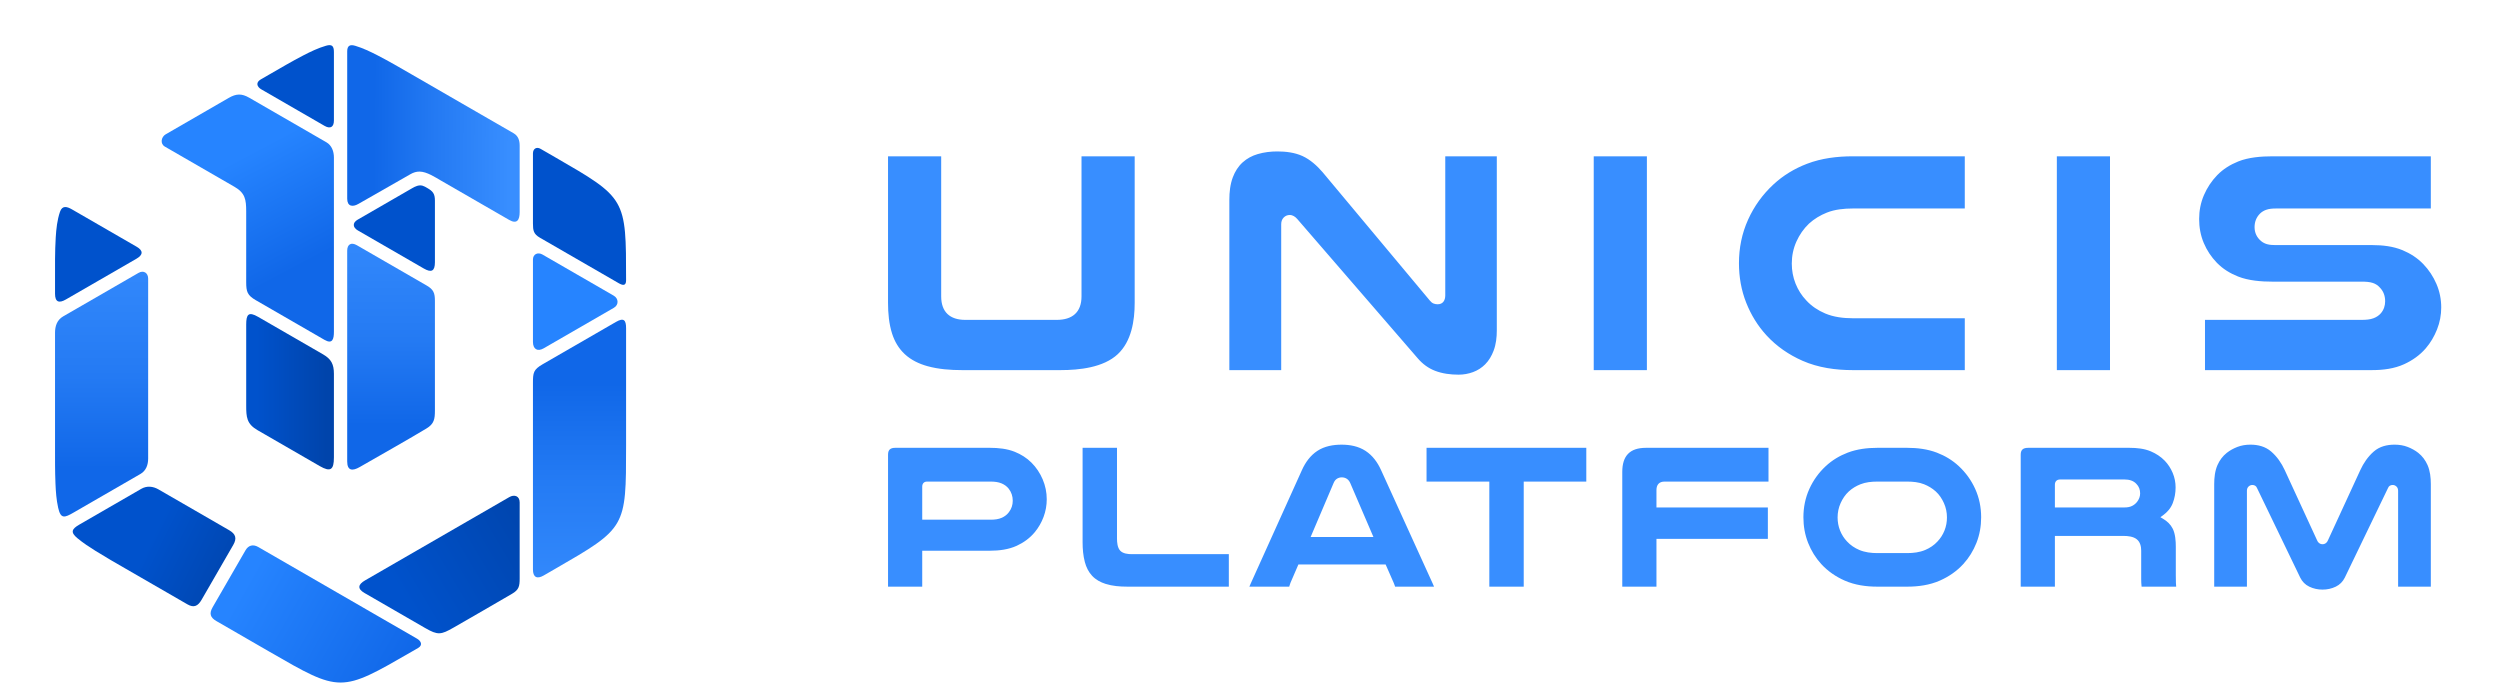 <?xml version="1.0" encoding="UTF-8" standalone="no"?>
<!-- Creator: CorelDRAW 2021 (64-Bit) -->

<svg
   xml:space="preserve"
   width="8.155in"
   height="2.272in"
   version="1.1"
   style="clip-rule:evenodd;fill-rule:evenodd;image-rendering:optimizeQuality;shape-rendering:geometricPrecision;text-rendering:geometricPrecision"
   viewBox="1800.86 5256.45 4298.297 210.045"
   id="svg504"
   sodipodi:docname="unicis-platform-logo-hor-cropped.svg"
   inkscape:version="1.4 (e7c3feb1, 2024-10-09)"
   xmlns:inkscape="http://www.inkscape.org/namespaces/inkscape"
   xmlns:sodipodi="http://sodipodi.sourceforge.net/DTD/sodipodi-0.dtd"
   xmlns:xlink="http://www.w3.org/1999/xlink"
   xmlns="http://www.w3.org/2000/svg"
   xmlns:svg="http://www.w3.org/2000/svg"><sodipodi:namedview
   id="namedview506"
   pagecolor="#ffffff"
   bordercolor="#000000"
   borderopacity="0.25"
   inkscape:showpageshadow="2"
   inkscape:pageopacity="0.0"
   inkscape:pagecheckerboard="0"
   inkscape:deskcolor="#d1d1d1"
   inkscape:document-units="in"
   showgrid="false"
   inkscape:zoom="0.3611637"
   inkscape:cx="56.760964"
   inkscape:cy="98.293377"
   inkscape:window-width="1200"
   inkscape:window-height="1186"
   inkscape:window-x="0"
   inkscape:window-y="25"
   inkscape:window-maximized="0"
   inkscape:current-layer="Layer_x0020_1" />
 <defs
   id="defs465">
  <style
   type="text/css"
   id="style428">
   <![CDATA[
    .fil1 {fill:#0052CC}
    .fil6 {fill:#2684FF}
    .fil12 {fill:#388EFF}
    .fil0 {fill:white}
    .fil9 {fill:url(#id0)}
    .fil3 {fill:url(#id1)}
    .fil4 {fill:url(#id2)}
    .fil8 {fill:url(#id3)}
    .fil11 {fill:url(#id4)}
    .fil10 {fill:url(#id5)}
    .fil2 {fill:url(#id6)}
    .fil5 {fill:url(#id7)}
    .fil7 {fill:url(#id8)}
   ]]>
  </style>
  <linearGradient
   id="id0"
   gradientUnits="userSpaceOnUse"
   x1="2798.29"
   y1="6282.24"
   x2="2798.3"
   y2="5878.68">
   <stop
   offset="0"
   style="stop-opacity:1; stop-color:#388EFF"
   id="stop430" />
   <stop
   offset="0.58"
   style="stop-opacity:1; stop-color:#247BF4"
   id="stop432" />
   <stop
   offset="1"
   style="stop-opacity:1; stop-color:#1067E8"
   id="stop434" />
  </linearGradient>
  <linearGradient
   id="id1"
   gradientUnits="userSpaceOnUse"
   x1="2243.36"
   y1="5907.07"
   x2="2362.51"
   y2="5907.08">
   <stop
   offset="0"
   style="stop-opacity:1; stop-color:#0052CC"
   id="stop437" />
   <stop
   offset="1"
   style="stop-opacity:1; stop-color:#0044AB"
   id="stop439" />
  </linearGradient>
  <linearGradient
   id="id2"
   gradientUnits="userSpaceOnUse"
   xlink:href="#id1"
   x1="2506.69"
   y1="6263.57"
   x2="2744.22"
   y2="6122.71">
  </linearGradient>
  <linearGradient
   id="id3"
   gradientUnits="userSpaceOnUse"
   x1="1974.55"
   y1="6024.69"
   x2="1974.55"
   y2="5606.83">
   <stop
   offset="0"
   style="stop-opacity:1; stop-color:#1067E8"
   id="stop443" />
   <stop
   offset="0.38"
   style="stop-opacity:1; stop-color:#247AF3"
   id="stop445" />
   <stop
   offset="1"
   style="stop-opacity:1; stop-color:#388EFF"
   id="stop447" />
  </linearGradient>
  <linearGradient
   id="id4"
   gradientUnits="userSpaceOnUse"
   x1="2444.5"
   y1="5439.45"
   x2="2677.69"
   y2="5440.31">
   <stop
   offset="0"
   style="stop-opacity:1; stop-color:#1067E8"
   id="stop450" />
   <stop
   offset="0.459"
   style="stop-opacity:1; stop-color:#247AF3"
   id="stop452" />
   <stop
   offset="1"
   style="stop-opacity:1; stop-color:#388EFF"
   id="stop454" />
  </linearGradient>
  <linearGradient
   id="id5"
   gradientUnits="userSpaceOnUse"
   xlink:href="#id3"
   x1="2472.35"
   y1="5950.42"
   x2="2472.35"
   y2="5564.83">
  </linearGradient>
  <linearGradient
   id="id6"
   gradientUnits="userSpaceOnUse"
   xlink:href="#id1"
   x1="2059.61"
   y1="6151.43"
   x2="2216.39"
   y2="6228.63">
  </linearGradient>
  <linearGradient
   id="id7"
   gradientUnits="userSpaceOnUse"
   x1="2217.34"
   y1="6234.24"
   x2="2489.76"
   y2="6388.81">
   <stop
   offset="0"
   style="stop-opacity:1; stop-color:#2684FF"
   id="stop459" />
   <stop
   offset="1"
   style="stop-opacity:1; stop-color:#1067E8"
   id="stop461" />
  </linearGradient>
  <linearGradient
   id="id8"
   gradientUnits="userSpaceOnUse"
   xlink:href="#id7"
   x1="2278.92"
   y1="5455.76"
   x2="2378.79"
   y2="5644.37">
  </linearGradient>
 <linearGradient
   inkscape:collect="always"
   xlink:href="#id1"
   id="linearGradient1242"
   gradientUnits="userSpaceOnUse"
   x1="2243.36"
   y1="5907.07"
   x2="2362.51"
   y2="5907.08" /><linearGradient
   inkscape:collect="always"
   xlink:href="#id7"
   id="linearGradient1244"
   gradientUnits="userSpaceOnUse"
   x1="2217.34"
   y1="6234.24"
   x2="2489.76"
   y2="6388.81" /><linearGradient
   inkscape:collect="always"
   xlink:href="#id3"
   id="linearGradient1246"
   gradientUnits="userSpaceOnUse"
   x1="1974.55"
   y1="6024.69"
   x2="1974.55"
   y2="5606.83" /></defs>
 <g
   id="Layer_x0020_1"
   inkscape:label="Layer 1"
   inkscape:groupmode="layer"
   transform="translate(-53.278,-2545.323)">
  
  <g
   id="_2054450621936"
   transform="translate(52.229,2089.17)">
   <path
   class="fil1"
   d="m 2250.24,5355.43 c -8.76,5.06 -7.04,12.48 1.02,17.12 36.22,20.91 72.45,41.83 108.67,62.74 9.8,5.66 16.08,2.16 16.08,-9.24 0,-39.27 0,-78.54 0,-117.81 0,-10.41 -3.44,-13.68 -13.57,-10.74 -13.62,3.94 -26.73,10.26 -39.28,16.77 -19.66,10.2 -38.75,21.43 -57.93,32.5 -5,2.89 -10,5.77 -15,8.66 z"
   id="path470" />
   <path
   class="fil2"
   d="m 2124.19,6257.95 c 11.28,6.51 18.14,2.81 24.33,-7.91 18.14,-31.43 36.29,-62.85 54.43,-94.28 6.55,-11.35 4.21,-18.79 -7.04,-25.29 -40.52,-23.4 -81.05,-46.8 -121.57,-70.19 -9.33,-5.39 -19.96,-6.48 -29.52,-0.97 -35.49,20.49 -70.98,40.98 -106.47,61.48 -13.27,7.67 -15.7,13.21 -3.33,23.45 9.81,8.12 20.54,15.17 31.32,21.9 17.19,10.75 34.81,20.79 52.37,30.92 35.16,20.3 70.31,40.6 105.47,60.89 z"
   id="path472"
   style="fill:url(#id6)" />
   <path
   class="fil1"
   d="m 1896.52,5723.8 c 0,14.36 6.66,16.89 18.63,9.99 40.46,-23.36 80.93,-46.72 121.39,-70.09 11.41,-6.59 12.01,-13.85 0.36,-20.57 -37.03,-21.38 -74.06,-42.76 -111.09,-64.15 -8.69,-5.02 -16.86,-7.4 -20.78,4.06 -4.77,13.97 -6.41,29.28 -7.31,43.94 -1.52,24.55 -1.2,49.18 -1.2,73.76 0,7.68 0,15.37 0,23.05 z"
   id="path474" />
   <path
   class="fil1"
   d="m 2718.22,5482.54 v 120.54 c 0,12.07 0.96,18.13 11.99,24.5 l 135.37,78.15 c 7,4.04 12.77,5.05 12.77,-4.97 0,-141.29 0.15,-141.01 -122.2,-211.66 l -24.83,-14.33 c -7.04,-4.07 -13.09,-0.09 -13.09,7.78 z"
   id="path476" />
   <path
   class="fil3"
   d="m 2376.01,6005.65 c 0,-48.01 0,-96.02 0,-144.03 0,-16.18 -4.4,-25.25 -18.58,-33.44 -37.27,-21.52 -74.54,-43.04 -111.8,-64.55 -16.38,-9.46 -20.43,-4.41 -20.43,13.18 0,46.35 0,92.7 0,139.06 0,20.2 0.76,31.79 19.6,42.67 35.64,20.57 71.28,41.16 106.92,61.73 18.52,10.69 24.28,6.31 24.28,-14.62 z"
   id="path478"
   style="fill:url(#linearGradient1242)" />
   <path
   class="fil4"
   d="m 2428.73,6238.5 c 34.7,20.04 69.41,40.08 104.13,60.12 21.98,12.69 27.16,11.69 48.86,-0.7 33.61,-19.19 67.04,-38.72 100.52,-58.14 11.84,-6.87 13.14,-13.04 13.14,-26.11 0,-43.67 0,-87.33 0,-131 0,-11.05 -9.02,-14.21 -17.88,-9.09 -82.64,47.71 -165.27,95.43 -247.91,143.14 -12.21,7.05 -13.72,14.36 -0.85,21.79 z"
   id="path480"
   style="fill:url(#id2)" />
   <path
   class="fil1"
   d="m 2510.72,5542.35 -94.05,54.3 c -9.04,5.22 -8.39,13.29 0.37,18.35 37.83,21.83 75.65,43.68 113.47,65.51 13.13,7.58 19.17,4.65 19.17,-10.79 v -105.8 c 0,-12.08 -3.5,-16.23 -13.34,-21.91 -2.49,-1.44 -5.13,-3.04 -7.91,-3.84 -6.2,-1.81 -12.42,1.13 -17.7,4.19 z"
   id="path482" />
   <path
   class="fil5"
   d="m 2520.73,6332.98 c 8.47,-4.89 5.24,-11.95 -1.91,-16.08 -90.99,-52.53 -181.97,-105.06 -272.96,-157.59 -8.67,-5 -16.77,-3.13 -21.84,5.66 -18.85,32.64 -37.67,65.28 -56.53,97.92 -6.2,10.74 -4.17,17.67 6.48,23.81 30.42,17.56 60.84,35.13 91.26,52.69 122.35,70.65 122.05,70.64 244.4,0 3.7,-2.13 7.4,-4.27 11.1,-6.41 z"
   id="path484"
   style="fill:url(#linearGradient1244)" />
   <path
   class="fil6"
   d="m 2718.22,5665.2 c 0,47.17 0,94.33 0,141.5 0,12.2 7.54,17.34 18.42,11.06 40.24,-23.24 80.48,-46.47 120.72,-69.7 8.67,-5 8.26,-15.92 -0.24,-20.82 -40.84,-23.57 -81.67,-47.16 -122.5,-70.73 -7.85,-4.53 -16.41,-0.96 -16.41,8.69 z"
   id="path486" />
   <path
   class="fil7"
   d="m 2230.46,5386.93 c -13.06,-7.54 -22.39,-7.16 -35.33,0.31 -36.09,20.84 -72.18,41.69 -108.28,62.52 -7.86,4.54 -10.1,16.22 -1.45,21.21 39.91,23.05 79.82,46.09 119.73,69.13 18.43,10.64 20.01,22.08 20.07,41.99 0.13,40.6 0,81.2 0,121.8 0,16.59 1.97,22.72 16.7,31.22 39.28,22.67 78.55,45.35 117.82,68.02 14.07,8.13 16.29,-1.63 16.29,-14.02 0,-99.83 0,-199.65 0,-299.48 0,-10.28 -3.65,-20.78 -12.93,-26.13 -44.21,-25.52 -88.41,-51.04 -132.61,-76.57 z"
   id="path488"
   style="fill:url(#id8)" />
   <path
   class="fil8"
   d="m 1896.52,5791.23 c 0,17.28 0,34.56 0,51.84 0,47.44 0,94.88 0,142.32 0,21.69 -0.16,43.38 0.76,65.05 0.58,13.74 1.58,27.76 4.57,41.2 4.43,19.89 10.88,17.55 26.53,8.51 38.34,-22.13 76.68,-44.28 115.02,-66.41 9.75,-5.63 13.24,-15.76 13.24,-26.55 0,-103.09 0,-206.18 0,-309.27 0,-9.94 -7.85,-14.92 -16.65,-9.84 -43.13,24.89 -86.26,49.8 -129.39,74.7 -10.69,6.17 -14.08,16.64 -14.08,28.43 z"
   id="path490"
   style="fill:url(#linearGradient1246)" />
   <path
   class="fil9"
   d="m 2878.35,5783.12 c 0,-14.26 -4.15,-18.4 -17.4,-10.75 l -126.13,72.82 c -15.78,9.11 -16.6,14.5 -16.6,32.06 v 320.85 c 0,13.15 6.92,16.86 18.26,10.32 l 19.67,-11.35 c 122.36,-70.64 122.2,-70.37 122.2,-211.66 0,-47.44 0,-94.88 0,-142.32 v -59.96 z"
   id="path492"
   style="fill:url(#id0)" />
   <path
   class="fil10"
   d="m 2420.24,6021.94 c 38.31,-22.12 76.98,-43.62 114.92,-66.39 13.14,-7.89 14.51,-16.28 14.51,-30.78 0,-62.96 0,-125.91 0,-188.87 0,-13.24 -2.45,-19.35 -14.13,-26.09 -40,-23.09 -80,-46.19 -120,-69.28 -9.75,-5.63 -16.68,-1.77 -16.68,9.52 0,120.67 0,241.35 0,362.02 0,16.37 9.07,16.98 21.39,9.87 z"
   id="path494"
   style="fill:url(#id5)" />
   <path
   class="fil11"
   d="m 2509.63,5346.77 c -19.48,-11.24 -38.9,-22.62 -58.91,-32.9 -12.18,-6.26 -24.82,-12.27 -37.96,-16.24 -9.01,-2.72 -13.9,-0.42 -13.9,9.61 0,84.39 0,168.77 0,253.16 0,13.29 9.07,14.92 19.26,9.04 29.84,-17.23 59.83,-34.21 89.78,-51.26 4.87,-2.77 10.02,-4.41 15.66,-4.3 12.26,0.24 26.55,9.71 36.95,15.71 l 116.72,67.33 c 13.66,7.88 18.15,0.15 18.15,-13.45 v -114.23 c 0,-8.72 -2.42,-16.64 -10.33,-21.23 -18.68,-10.83 -37.41,-21.59 -56.13,-32.37 l -119.28,-68.87 z"
   id="path496"
   style="fill:url(#id4)" />
  </g>
  <path
   class="fil12"
   d="m 3805.009,7576.78 h -91.4 v 240.83 c 0,27.42 -15.93,40.4 -42.64,40.4 h -157.11 c -26.54,0 -41.52,-13.5 -41.52,-40.4 v -240.83 h -91.4 v 252.01 c 0,17.57 1.63,36.13 7.02,52.93 4.34,13.53 11.37,25.55 21.8,35.25 10.98,10.2 24.62,16.63 38.95,20.61 19.03,5.29 39.88,6.8 59.56,6.8 h 169.41 c 32.06,0 73.62,-4.36 98.22,-27.39 23.59,-22.09 29.11,-57.39 29.11,-88.19 v -252.01 z m 622.6,0 h -88.6 v 239.15 c 0,8.38 -3.89,15.24 -13.01,15.24 -2.33,0 -4.66,-0.35 -6.85,-1.17 -2.71,-1.02 -4.91,-3.02 -6.63,-5.16 l -184.44,-220.78 c -9.55,-11.04 -21.16,-21.65 -34.57,-27.75 -13.31,-6.05 -28.65,-7.92 -43.14,-7.92 -11.4,0 -22.81,1.33 -33.77,4.54 -9.68,2.83 -18.45,7.47 -25.94,14.24 -7.71,6.98 -13.11,15.75 -16.81,25.41 -4.67,12.19 -6.09,25.99 -6.09,38.96 v 292.82 h 89.17 v -250.89 c 0,-4.3 1.22,-8.39 4.31,-11.49 2.83,-2.83 6.37,-4.31 10.37,-4.31 5.2,0 9.49,3.03 12.86,6.83 l 207.43,239.85 c 8.15,9.43 17.89,16.72 29.53,21.2 12.78,4.92 26.73,6.65 40.35,6.65 8.6,0 16.98,-1.45 25.04,-4.43 7.9,-2.92 14.82,-7.38 20.78,-13.34 6.56,-6.56 11.19,-14.72 14.48,-23.35 4.18,-10.94 5.53,-23.13 5.53,-34.78 v -299.53 z m 258.06,0 h -91.4 v 367.59 h 91.4 z m 546.56,367.59 v -89.16 h -192.74 c -15.9,0 -32.56,-1.98 -47.31,-8.24 -12.35,-5.24 -23.46,-12.6 -32.48,-22.44 -7.97,-8.37 -14.09,-18.03 -18.39,-28.76 -4.43,-11.07 -6.52,-22.71 -6.52,-34.63 0,-13.18 2.6,-25.9 8,-37.91 5.21,-11.58 12.37,-21.91 21.55,-30.69 l 0.1,-0.09 c 8.99,-8.17 19.37,-14.37 30.63,-18.87 13.79,-5.51 29.68,-7.08 44.41,-7.08 h 192.74 v -89.72 h -192.74 c -26.44,0 -53.56,3.31 -78.38,12.8 -21.48,8.2 -40.99,19.93 -57.87,35.58 -18.54,17.19 -33.09,37.36 -43.53,60.4 -10.76,23.75 -15.75,48.96 -15.75,75.02 0,23.35 3.87,46.23 12.49,67.98 8.22,20.72 19.72,39.57 34.79,56 17.42,19 38.44,33.39 62,43.77 27,11.89 56.94,16.05 86.25,16.05 h 192.74 z m 249.68,-367.59 h -91.4 v 367.59 h 91.4 z m 551.59,89.72 v -89.72 h -272.14 c -19.07,0 -41.15,1.66 -59.01,8.85 -13.56,5.46 -26.04,13.1 -36.22,23.67 -9.65,10.01 -17.23,21.46 -22.73,34.23 -5.61,13.04 -8.24,26.81 -8.24,41 0,14.24 2.42,28.17 7.98,41.31 5.36,12.69 12.88,24.01 22.44,33.93 10.24,10.61 22.84,18.24 36.48,23.66 18.02,7.17 40.09,8.86 59.31,8.86 h 153.76 c 5.95,0 13.01,0.33 18.69,2.22 4.65,1.55 8.68,4.14 11.93,7.8 6.4,6.46 9.22,14.61 9.22,23.67 0,7.75 -2.34,14.81 -7.4,20.7 -3.33,3.89 -7.65,6.59 -12.39,8.44 -6.07,2.38 -13.59,2.87 -20.06,2.87 h -269.9 v 86.37 h 287.79 c 18.39,0 37.73,-2.43 54.59,-10.15 14.18,-6.49 26.87,-15.36 37.1,-27.19 8.38,-9.69 14.79,-20.74 19.51,-32.63 4.81,-12.11 7.18,-24.75 7.18,-37.78 0,-14.03 -2.7,-27.56 -8.24,-40.44 -5.5,-12.77 -13.08,-24.23 -22.73,-34.24 -10.04,-10.42 -22.13,-18.13 -35.45,-23.7 -16.16,-6.75 -34.57,-8.82 -51.96,-8.82 h -166.06 c -4.85,0 -10.48,-0.24 -15.16,-1.61 -3.63,-1.07 -7.02,-2.75 -9.94,-5.17 -7.52,-6.21 -11.39,-14.37 -11.39,-24.12 0,-8.94 2.98,-16.87 9.34,-23.23 2.97,-2.97 6.62,-5.07 10.54,-6.51 5.08,-1.87 11.23,-2.28 16.61,-2.28 h 266.55 z"
   id="path499" />
  <path
   class="fil12"
   d="m 3380.949,8316.69 h 58.79 v -61.79 h 116.54 c 15.53,0 31.93,-2.01 46.15,-8.58 11.89,-5.5 22.38,-13.12 30.76,-23.23 6.56,-7.91 11.63,-16.8 15.22,-26.43 3.63,-9.71 5.41,-19.85 5.41,-30.22 0,-11.86 -2.35,-23.34 -6.99,-34.25 -4.58,-10.75 -10.97,-20.43 -19.24,-28.7 -8.23,-8.23 -18.04,-14.34 -28.81,-18.67 -13.21,-5.31 -28.35,-6.83 -42.49,-6.83 h -162.83 c -8.31,0 -12.49,3.18 -12.49,11.76 v 226.93 z m 176.78,-115.12 h -117.99 v -56.93 c 0,-5.14 2.95,-8.59 8.22,-8.59 h 109.76 c 6.23,0 12.89,0.7 18.65,3.19 4.72,2.04 8.92,4.98 12.09,9.06 4.7,6.05 6.92,13.05 6.92,20.68 0,7.22 -2.14,13.8 -6.51,19.54 -3.12,4.26 -7.27,7.43 -12.06,9.63 -5.83,2.68 -12.73,3.41 -19.09,3.41 z m 409.16,115.12 v -55.88 h -166.96 c -6.61,0 -15.08,-0.9 -19.83,-6.03 -4.73,-5.11 -5.48,-14.07 -5.48,-20.74 v -156.06 h -59.15 v 162.24 c 0,11.42 0.94,23.11 3.88,34.18 2.32,8.76 6.25,16.91 12.45,23.59 6.3,6.79 14.45,11.17 23.21,13.94 11.71,3.72 24.68,4.74 36.92,4.74 h 174.96 z m 35.36,0 h 68.48 c 0.18,-0.66 0.37,-1.32 0.59,-1.97 0.48,-1.45 0.97,-2.91 1.45,-4.36 l 0.05,-0.14 13.69,-31.69 h 149.97 l 14.03,31.95 0.02,0.06 c 0.52,1.3 1.02,2.61 1.5,3.92 0.27,0.74 0.52,1.49 0.76,2.24 h 66.89 c -0.09,-0.26 -0.18,-0.52 -0.27,-0.77 -0.62,-1.74 -1.37,-3.42 -2.2,-5.08 l -88.73,-194.91 c -5.94,-13.04 -14.41,-24.77 -26.53,-32.69 -12.23,-7.98 -26.74,-10.7 -41.16,-10.7 -14.49,0 -29.41,2.59 -41.69,10.69 -12.04,7.94 -20.48,19.67 -26.36,32.69 l -87.99,194.88 -0.03,0.06 c -0.82,1.64 -1.57,3.32 -2.2,5.06 -0.09,0.26 -0.18,0.52 -0.27,0.78 z m 213.28,-85.32 h -108.02 l 39.51,-92.83 c 1.31,-3.09 3.24,-6 6.23,-7.68 2.44,-1.37 5.09,-2.09 7.89,-2.09 3,0 5.85,0.76 8.4,2.35 2.79,1.74 4.72,4.4 6.07,7.37 l 39.91,92.87 z m 365.97,-153.38 h -274.68 v 58.06 h 107.94 v 180.64 h 59.15 v -180.64 h 107.58 v -58.06 z m 313.26,0 h -210.58 c -27.99,0 -40.84,13.85 -40.84,41.57 v 197.13 h 58.78 v -82.14 h 191.54 v -54.06 h -191.54 v -30.04 c 0,-8.82 4.59,-14.4 13.68,-14.4 h 178.95 v -58.06 z m 187,238.7 h 51.61 c 19.04,0 38.48,-2.7 56.02,-10.43 15.28,-6.72 28.96,-16.09 40.26,-28.42 9.77,-10.66 17.26,-22.93 22.59,-36.36 5.59,-14.1 8.11,-28.99 8.11,-44.14 0,-16.89 -3.25,-33.3 -10.23,-48.71 -6.76,-14.93 -16.25,-28.08 -28.27,-39.22 -10.95,-10.15 -23.65,-17.78 -37.58,-23.1 -16.13,-6.17 -33.72,-8.31 -50.91,-8.31 h -51.61 c -17.19,0 -34.77,2.15 -50.91,8.31 -13.93,5.32 -26.63,12.96 -37.58,23.1 -12.02,11.14 -21.5,24.29 -28.27,39.22 -6.98,15.41 -10.23,31.82 -10.23,48.71 0,15.15 2.52,30.04 8.11,44.14 5.32,13.43 12.82,25.7 22.59,36.36 11.3,12.33 24.99,21.7 40.26,28.42 17.54,7.72 36.97,10.43 56.02,10.43 z m 0,-180.64 h 51.61 c 9.63,0 19.93,1.01 28.92,4.61 7.33,2.93 14.09,6.99 19.96,12.3 l 0.06,0.05 c 6.13,5.55 10.65,12.47 14.04,20 3.52,7.82 5.21,16.13 5.21,24.7 0,7.75 -1.37,15.36 -4.25,22.56 -2.79,6.97 -6.78,13.28 -11.96,18.72 -5.9,6.44 -13.15,11.24 -21.18,14.65 -9.61,4.07 -20.44,5.36 -30.81,5.36 h -51.61 c -10.37,0 -21.2,-1.29 -30.81,-5.36 -8.03,-3.41 -15.28,-8.2 -21.18,-14.65 -5.18,-5.44 -9.17,-11.75 -11.96,-18.72 -2.88,-7.2 -4.25,-14.81 -4.25,-22.56 0,-8.57 1.69,-16.88 5.21,-24.7 3.39,-7.53 7.95,-14.4 14.04,-20 l 0.06,-0.05 c 5.82,-5.35 12.63,-9.37 19.96,-12.3 9,-3.6 19.3,-4.61 28.92,-4.61 z m 305.39,180.64 v -87.23 h 117.99 c 7.52,0 16.94,0.94 22.94,5.89 5.8,4.78 7.45,12.24 7.45,19.42 v 49.07 c 0,4.29 0.22,8.59 0.69,12.85 h 59.46 c -0.22,-2.18 -0.37,-4.36 -0.45,-6.55 -0.16,-4.4 -0.19,-8.81 -0.19,-13.21 v -49.07 c 0,-9.75 -0.85,-21.96 -5.26,-30.78 -3.7,-7.39 -9.57,-12.93 -16.63,-17.08 l -4.62,-2.72 4.34,-3.14 c 7.56,-5.46 13.59,-12.35 16.95,-21.13 3.31,-8.62 4.86,-17.69 4.86,-26.91 0,-8.63 -1.65,-17.03 -5,-24.99 -3.27,-7.77 -7.8,-14.84 -13.65,-20.92 -6.78,-7.04 -14.98,-12.29 -23.93,-16.11 -11.19,-4.78 -24.35,-6.08 -36.43,-6.08 h -174.46 c -8.34,0 -12.85,3.01 -12.85,11.76 v 226.93 h 58.78 z m 140.16,-176.64 c 4.41,4.44 6.41,10 6.41,16.22 0,5.61 -2,10.59 -5.5,14.92 -2.3,2.85 -5.15,5.11 -8.43,6.75 -3.92,1.96 -8.5,2.55 -12.83,2.55 h -119.81 v -39.12 c 0,-5.57 3.38,-8.95 8.95,-8.95 h 110.85 c 7.57,0 15.15,1.83 20.35,7.63 z m 449.96,176.64 h 56.24 v -176.41 c 0,-10.87 -1.23,-22.72 -5.69,-32.74 -3.65,-8.17 -8.85,-15.28 -15.88,-20.85 -5.48,-4.34 -11.68,-7.67 -18.18,-10.2 -7.19,-2.8 -14.85,-3.94 -22.54,-3.94 -13.11,0 -25.8,3.05 -35.86,11.85 -10.04,8.78 -17.56,19.84 -23.11,31.91 l -55.56,120.57 c -1.62,4.15 -4.8,6.86 -9.41,6.86 -4.6,0 -7.78,-2.71 -9.4,-6.86 l -55.56,-120.57 c -5.58,-12.11 -13.15,-23.14 -23.28,-31.89 -10.09,-8.72 -22.59,-11.87 -35.69,-11.87 -7.69,0 -15.35,1.14 -22.54,3.94 -6.5,2.54 -12.7,5.86 -18.18,10.2 -7.03,5.57 -12.23,12.68 -15.88,20.85 -4.46,10.02 -5.69,21.87 -5.69,32.74 v 176.41 h 56.24 v -164.78 c 0,-2.84 0.81,-5.56 2.97,-7.51 1.78,-1.61 3.93,-2.54 6.34,-2.54 3.59,0 6.6,1.61 7.94,5.01 l 74.44,154.32 c 3.44,6.88 8.51,12.11 15.46,15.47 7.19,3.48 14.86,5.1 22.83,5.1 7.97,0 15.64,-1.62 22.83,-5.1 6.95,-3.37 12.02,-8.59 15.46,-15.47 l 74.44,-154.32 c 1.33,-3.4 4.35,-5.01 7.94,-5.01 2.41,0 4.56,0.93 6.34,2.54 2.16,1.94 2.97,4.67 2.97,7.51 v 164.78 z"
   id="path501" />
 </g>
</svg>

